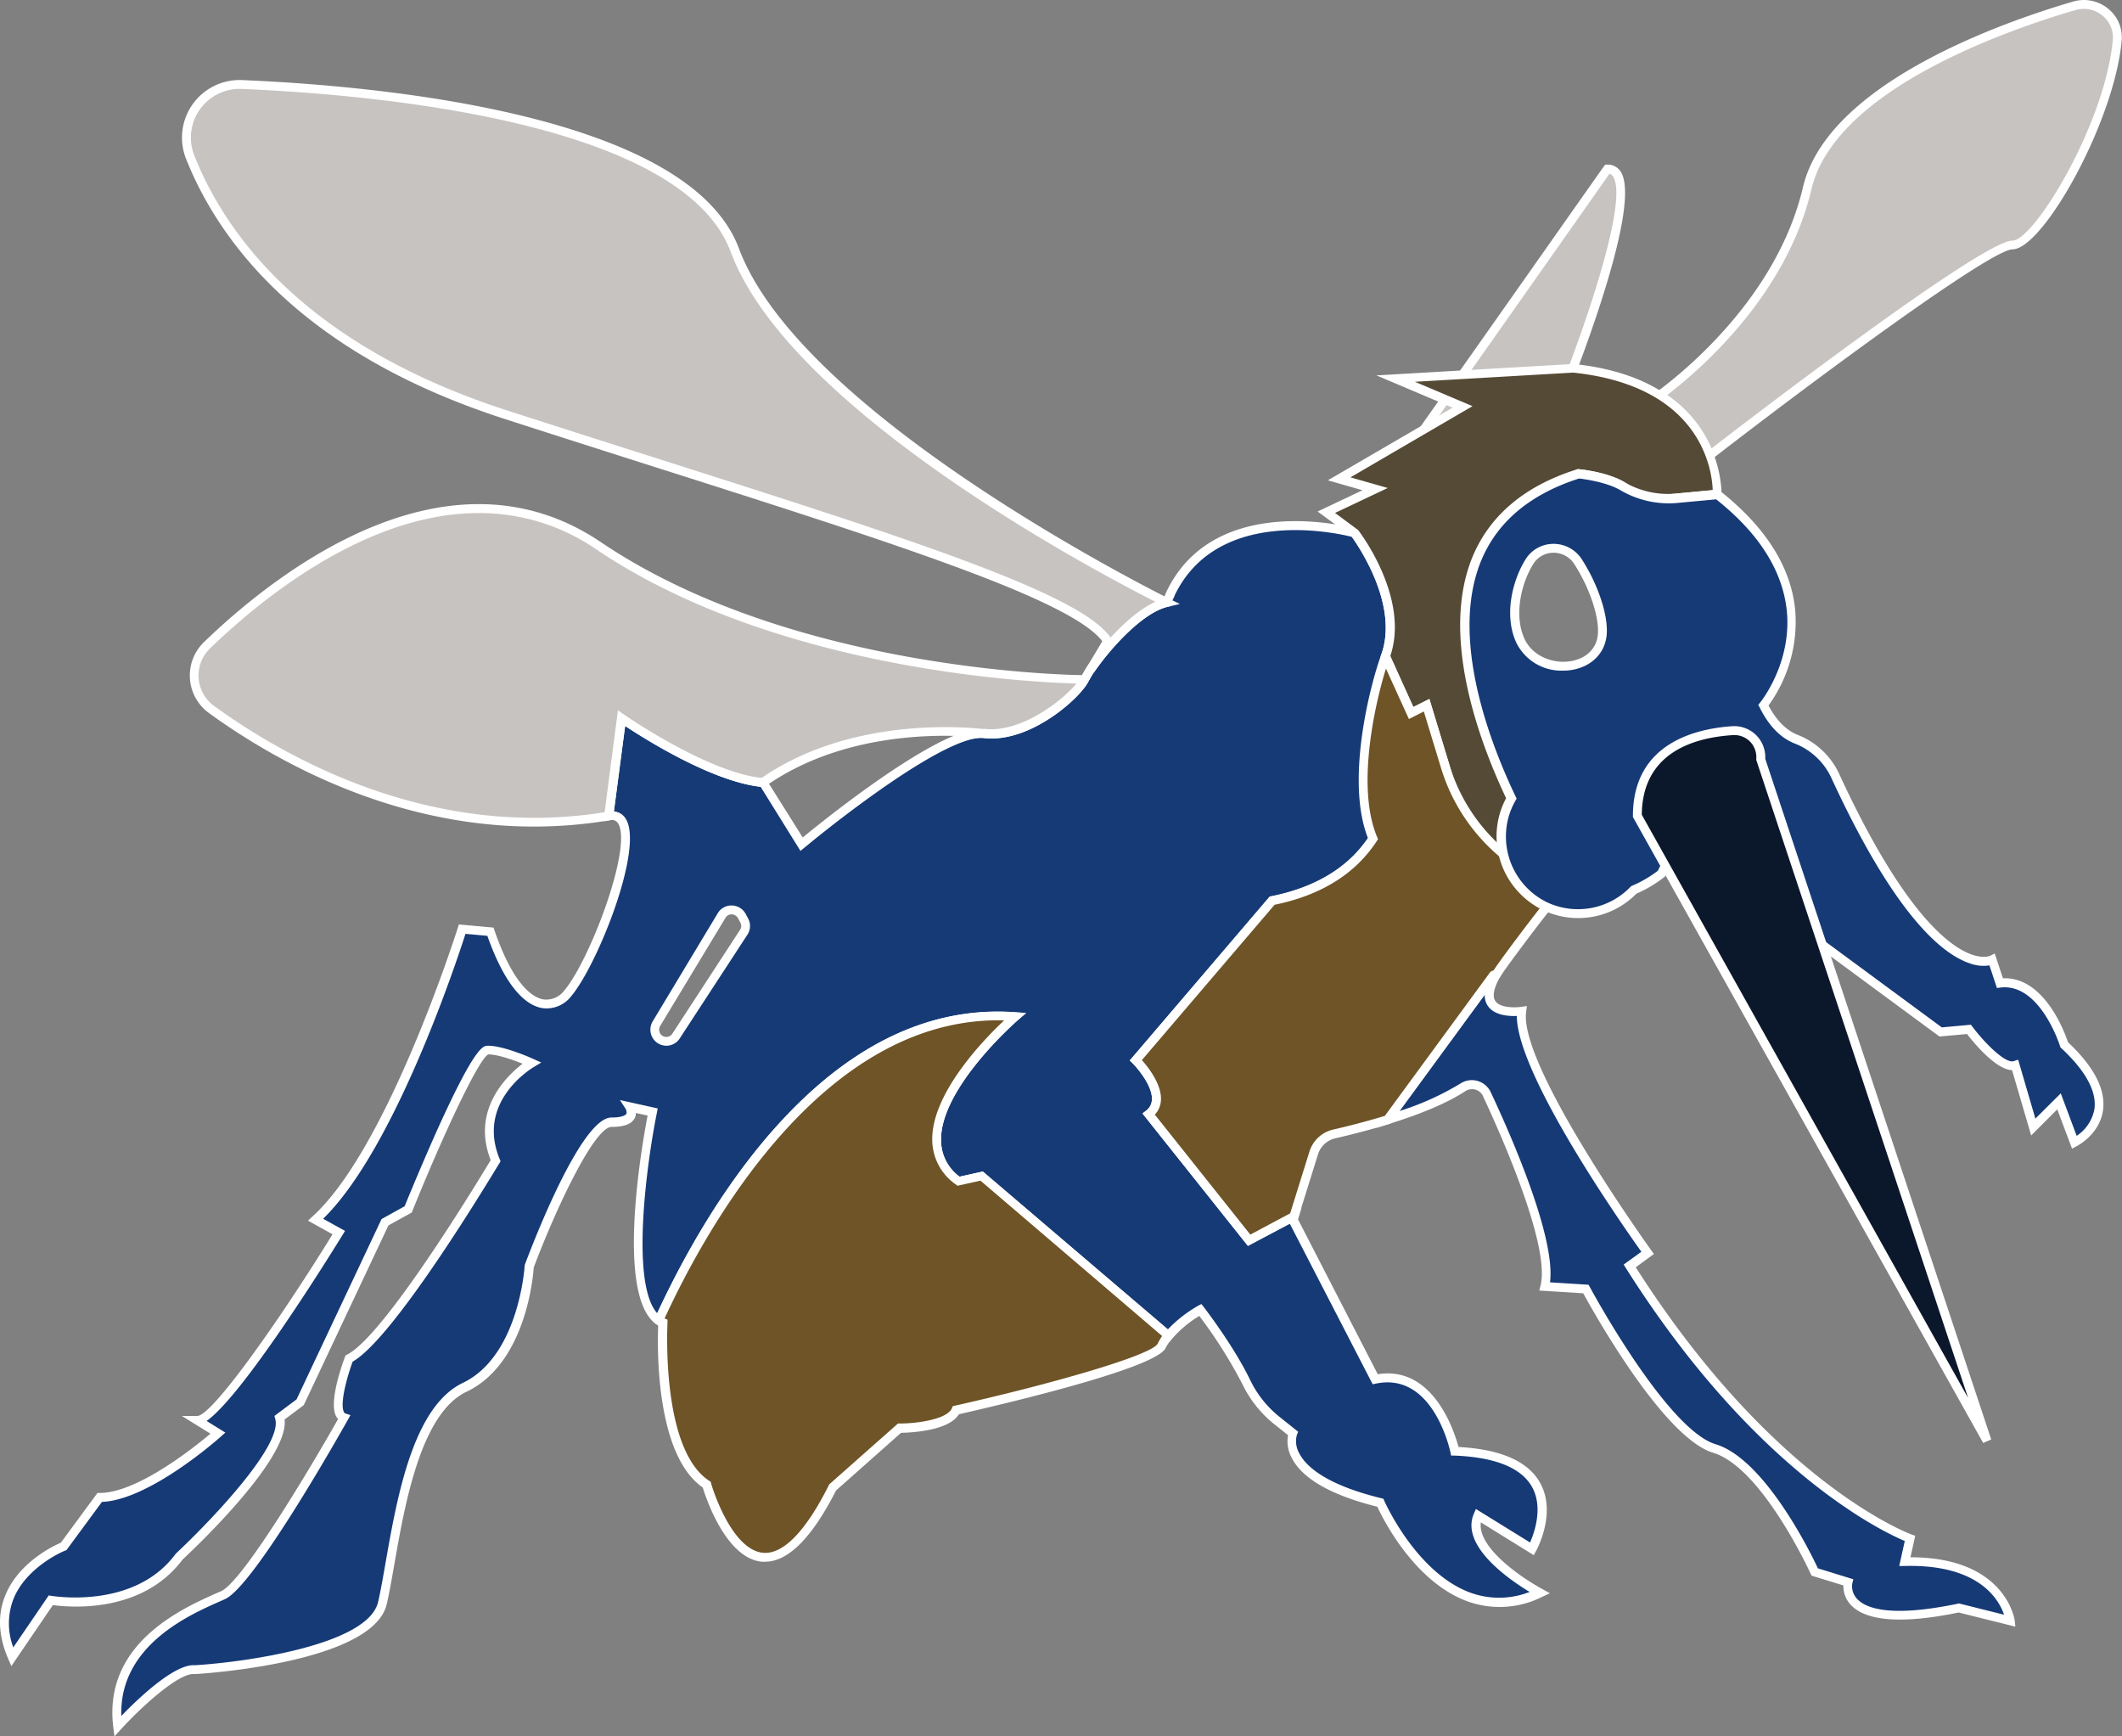 <svg xmlns="http://www.w3.org/2000/svg" viewBox="0 0 478.95 391.87"><rect x="0" y="0" width="478.95" height="391.87" fill="#808080" stroke="none"/><title>Chasme</title><g id="a5b2bcbc-4fb0-4e7d-adc1-f8708e24e5e3" data-name="Layer 2"><g id="a457d46e-440d-4980-a710-8b6edadf7f30" data-name="Layer 1"><path d="M350.86,93.64l-34.12,9.82c13.42-18.87,46-65.32,46-65.32C373.84,38,350.86,93.64,350.86,93.64Z" style="fill:#c7c3c1"/><path d="M314.27,105.21l1.66-2.33C329.19,84.23,361.64,38,362,37.57l.3-.42h.51a3.45,3.45,0,0,1,2.94,1.51c5.4,7.92-11.93,50.54-13.92,55.37l-.19.45Zm49-66c-3.34,4.76-30.74,43.75-44.06,62.52l30.91-8.9c7.64-18.6,17.54-47.75,13.94-53A1.37,1.37,0,0,0,363.27,39.19Z" style="fill:#fff"/><path d="M333.58,342l12.17,7.54s11.61-20.89-17.4-22.05c0,0-4.06-19.16-18-16.26l-18.56-36,.22-.74-10.09,5.37-22.64-28.43c5.23-4.06-2.9-12.19-2.9-12.19l30.75-36c11.49-2.27,18.55-7.55,22.76-14,3.65,8.64,12.46,12.86,31,4.74a31.11,31.11,0,0,1-4.4-18l-6.39,9.87L322,159.17l-3.49,1.74-5.77-12.66,0-.11c4.64-12.77-7-27.85-7-27.85s-30.87-8.82-41.58,13.84v.1c-.29.6-.54,1.11-.8,1.74-6.36,1.47-14,10.38-17.23,15.21-.12.19-.24.36-.34.53l-1,1.67c-1.74,3.48-12.77,13.35-22.64,12.19a8.48,8.48,0,0,0-2.87.24l-.39.1c-11.12,2.86-33.64,21.07-37.4,24.19-.36.27-.55.43-.55.43l-8.69-13.93c-12.77-1.18-31.94-14.53-31.94-14.53l-2.89,22.06c10.14-1.7-2.66,32.19-9.28,40.05-3.6,4.26-11,4.64-17.42-13.93l-6.38-.58s-15.67,49.92-33.09,65.59l5.24,2.89s-26.12,42.37-31.94,42.37l4.66,2.9S33,337.93,22.5,337.93l-8.13,11s-19.15,7.55-11.61,25l8.71-12.76s19.15,3.47,29-9.88c0,0,24.95-23.2,22.64-31.33l4.63-3.48,19.15-40.62,5.23-2.9s14.51-36,18-36,9.87,2.9,9.87,2.9-13.93,8.13-8.13,22.06c0,0-23.78,40-33.08,44.68,0,0-4.63,12.19-1.16,13.35,0,0-20.9,37.15-27.27,40.05s-26.12,10.45-23.8,29.59c0,0,12.19-13.35,17.4-12.77,0,0,39.47-2.32,42.37-15.08s5.23-42.37,18.58-48.75,14.51-27.27,14.51-27.27S131.61,253.2,138,253.2s4.07-3.48,4.07-3.48l5.22,1.16s-8.22,40.49,1.41,47.07c10.93-23.94,38.16-71.61,80.42-68.55,0,0-29,24.95-12.77,37.14l5.22-1.16,42.16,36a27.84,27.84,0,0,1,7.18-5.83s6.68,8.66,10.34,16.25a25.12,25.12,0,0,0,6.93,8.71l3.63,2.9s-4.08,9.87,19.72,15.67c0,0,13.35,30.77,36,20.32C347.51,359.41,330.09,350.12,333.58,342ZM167.89,210.4l-15.28,23.43a2.63,2.63,0,0,1-4.45-2.8l14.73-24.41a2.64,2.64,0,0,1,4.57.1l.53,1A2.58,2.58,0,0,1,167.89,210.4Z" style="fill:#163a76"/><path d="M25.83,391.87l-.27-2.17C23.28,370.88,41.15,363,48.78,359.59l1.16-.51c4.87-2.21,20.26-28,26.37-38.83a3.06,3.06,0,0,1-.52-.77c-1.6-3.38,1.69-12.24,2.07-13.24l.14-.37.35-.17c8.42-4.21,29.83-39.59,32.4-43.88-4.42-11.36,3.64-19,7.19-21.76-2-.82-5.54-2.08-7.73-2.11-2.25,1.1-10.45,18.78-17.14,35.36l-.13.33-5.27,2.91L68.56,317.11l-4.33,3.25c1.08,8.83-20.17,28.95-23,31.58C32,364.31,15.47,362.73,11.94,362.23L2.56,376l-.72-1.67c-2.23-5.15-2.43-10-.61-14.38,3.08-7.43,10.9-11.11,12.5-11.79L22,336.93h.5c8.49,0,21.33-10.28,25-13.38l-6.46-4h3.49c3.25,0,18-20.69,30.53-41l-5.54-3.07,1-.94c17-15.31,32.65-64.64,32.81-65.14l.24-.77,7.82.71.21.62c4.34,12.58,8.73,15.16,11,15.58a5.06,5.06,0,0,0,4.76-2c5.82-6.91,15.33-32.14,12.21-37.61a1.67,1.67,0,0,0-2-.8l-1.33.22,3.29-25,1.35.94c.19.13,19.09,13.21,31.45,14.35l.49.05L181.18,189c3.78-3.1,26.06-21.17,37.45-24.1l.4-.1a9.65,9.65,0,0,1,3.23-.27c9.06,1.07,19.9-8.2,21.62-11.64l1-1.73.23-.35.13-.21c3.14-4.62,10.68-13.62,17.35-15.51.17-.39.35-.75.53-1.13v-.1l.1-.2c10.94-23.15,42.44-14.47,42.76-14.38l.32.09.2.27c.48.62,11.65,15.39,7.23,28.43L319,159.56l3.63-1.81,7.83,25.77,7.41-11.44-.35,4c-.5,5.67.94,11.54,4.27,17.44l.54,1-1,.45c-10.17,4.46-18.27,5.55-24,3.24a14.41,14.41,0,0,1-7.49-6.91c-4.88,6.58-12.29,10.93-22.06,12.92l-29.95,35.05c1.38,1.55,4.53,5.5,4.3,9.08a5.1,5.1,0,0,1-1.38,3.24l21.54,27.06,11.48-6.11-.8,2.65,18,34.95c12.5-2,17.27,12.85,18.23,16.42,9.48.5,15.67,3.21,18.39,8.05,3.82,6.79-.71,15.09-.9,15.44l-.51.92-11.94-7.4c-.83,5.77,9.47,12.68,13.8,15l1.78,1-1.83.85a21.34,21.34,0,0,1-17.05.87c-11.82-4.51-18.79-18.48-20.07-21.25-10.42-2.6-16.92-6.32-19.33-11.05a7.85,7.85,0,0,1-.82-5.1l-3.12-2.49a26.08,26.08,0,0,1-7.2-9.06,107.47,107.47,0,0,0-9.71-15.36,25.92,25.92,0,0,0-6.14,5.14l-.64.8-42.56-36.35-5.18,1.15-.37-.28a12.32,12.32,0,0,1-5.33-9.77c-.36-10.6,11.58-22.91,16.24-27.29-.44,0-.89,0-1.34,0-40.18,0-66.2,47.29-75.71,68.1l-.49,1.08-1-.67c-9.32-6.37-3.24-40.75-2-47.13l-2.64-.58a2.54,2.54,0,0,1-.3,1.21c-.69,1.3-2.39,1.93-5.18,1.93-3.91,0-12.61,18.5-17.58,31.72-.14,2.1-1.81,21.61-15.07,28C95,318.83,91.38,339.43,89,353.06c-.6,3.45-1.13,6.43-1.69,8.89-3,13.35-41.63,15.76-43.28,15.86h-.17c-3.43-.38-12,7.43-16.55,12.45ZM79.6,307.29c-1.3,3.53-2.9,9.43-2,11.33.12.27.25.34.35.37l1.15.38-.59,1.06C76.35,324.26,57.26,358,50.77,360.9l-1.18.52c-6.91,3.06-22.69,10-22.21,25.83,3.58-3.7,12-11.82,16.6-11.44,10.83-.65,39.14-4.46,41.37-14.31.55-2.4,1.07-5.36,1.67-8.79,2.61-14.87,6.19-35.24,17.46-40.63,12.67-6.07,13.93-26.23,13.94-26.43l.06-.29c2.08-5.54,12.78-33.16,19.51-33.16,2.73,0,3.3-.66,3.41-.87s-.07-.9-.18-1.07l-1.3-2,8.53,1.89-.19,1c-2.15,10.59-6.09,38.37.08,45.23,5.71-12.29,15.07-29.4,28.08-43.44,16.29-17.59,34-25.83,52.76-24.47l2.42.17-1.84,1.58c-.18.16-17.75,15.43-17.36,27.36a10.24,10.24,0,0,0,4.18,8l5.25-1.17L263.61,300a29.73,29.73,0,0,1,6.81-5.31l.75-.4.52.67c.27.36,6.79,8.83,10.45,16.42a24,24,0,0,0,6.65,8.37l4.22,3.37-.29.69a5.5,5.5,0,0,0,.58,4.26c1.52,2.9,6,7,18.46,10.05l.48.12.2.46c.07.16,7.08,16,19.16,20.63a18.91,18.91,0,0,0,13.65-.06c-4.52-2.73-15.72-10.38-12.59-17.65l.46-1.07,12.22,7.56c1-2.23,3-8,.44-12.55-2.43-4.32-8.31-6.69-17.47-7.06l-.78,0-.16-.76c-.16-.74-4-18.16-16.8-15.49l-.75.15-18.7-36.23-9.46,5-23.79-29.88.8-.62A3.24,3.24,0,0,0,260,248.2c.19-3-3.08-6.95-4.35-8.23l-.65-.65.6-.7,31-36.26.34-.06c10.1-2,17.54-6.56,22.11-13.57l1-1.57.73,1.73a13,13,0,0,0,7.15,7.44c5.08,2,12.32,1.08,21.5-2.79a33,33,0,0,1-4.06-14l-5.65,8.72-8.4-27.62L318,162.27l-6.38-14.14.12-.33c4.07-11.19-5.13-24.59-6.61-26.64-3.26-.82-30.26-7-40,13.2v.1l-.2.41c-.24.5-.45.94-.67,1.48l-.2.48-.5.11c-5.74,1.33-13.09,9.58-16.64,14.8l-.13.21a3.16,3.16,0,0,0-.18.27l-1,1.67c-1.79,3.58-13.08,13.91-23.62,12.67a7.77,7.77,0,0,0-2.53.22l-.37.1c-11.53,3-36,23.13-37,24-.36.28-.54.42-.54.43l-.88.72-9-14.48c-11-1.25-26-10.7-30.56-13.73l-2.54,19.29a3.47,3.47,0,0,1,2.76,1.83c3.9,6.82-6.49,32.85-12.41,39.89a7,7,0,0,1-6.65,2.66c-3.2-.6-7.9-3.93-12.27-16.29l-4.94-.45C103,217.21,89,259.41,72.93,275.05l4.95,2.74-.55.89c-4,6.49-22.72,36.44-30.7,42l4.23,2.63-1,.89c-.66.6-16.15,14.32-26.85,14.75l-8,10.87-.26.11c-.09,0-8.64,3.49-11.67,10.82A15.33,15.33,0,0,0,3,371.78l8-11.73.64.11c.18,0,18.66,3.2,28-9.48l.13-.14c6.81-6.34,24.12-24.14,22.35-30.33l-.18-.66,5-3.74,19.18-40.69,5.21-2.89c.69-1.7,4-9.75,7.57-17.7C107.31,236,109.07,236,110.13,236c3.65,0,10,2.86,10.28,3l1.76.79-1.66,1c-.54.32-13.1,7.87-7.72,20.81l.19.47-.25.43C111.76,264,89.26,301.82,79.6,307.29ZM150.43,236a3.71,3.71,0,0,1-1.64-.38,3.64,3.64,0,0,1-1.48-5.11L162,206.1a3.57,3.57,0,0,1,3.19-1.75,3.62,3.62,0,0,1,3.11,1.89l.53,1a3.57,3.57,0,0,1-.14,3.71l-15.28,23.42A3.57,3.57,0,0,1,150.43,236Zm14.71-29.66a1.61,1.61,0,0,0-1.39.79L149,231.55a1.64,1.64,0,0,0,.66,2.29,1.64,1.64,0,0,0,2.09-.55l15.28-23.44a1.58,1.58,0,0,0,.07-1.65l-.54-1a1.63,1.63,0,0,0-1.4-.84Z" style="fill:#fff"/><path d="M453.7,365.78l-11.59-2.9c-27.87,5.82-25-5.79-25-5.79l-7.55-2.32s-11-24.38-22.64-27.86-29-36-29-36l-9.27-.58c2.28-9.17-8.46-33.53-13.08-43.37a3.71,3.71,0,0,0-5.4-1.55c-4.55,3-11,5.44-17,7.3l23.89-32.6.75-.34c-5.92,10.16,5.63,8.46,5.63,8.46-1.74,12.77,28.43,54.55,28.43,54.55l-4.06,2.92c31.92,50.48,63.27,61.51,63.27,61.51l-1.16,5.21C452,351.85,453.7,365.78,453.7,365.78Z" style="fill:#163a76"/><path d="M454.88,367.11l-12.79-3.2c-12.58,2.6-20.74,2-24.27-1.63a6.13,6.13,0,0,1-1.75-4.48l-7.19-2.21-.19-.41c-.11-.24-11-24-22-27.31-11.2-3.38-27-31.72-29.34-36l-9.92-.62.29-1.17c2.26-9.1-9.39-35-13-42.7a2.67,2.67,0,0,0-1.7-1.47,2.77,2.77,0,0,0-2.26.33c-3.94,2.59-9.75,5.08-17.26,7.41l-2.89.9,25.83-35.25,3.85-1.75-1.59,2.71c-1.52,2.61-1.93,4.57-1.19,5.66,1.08,1.61,4.56,1.49,5.81,1.31l1.31-.19-.17,1.31c-1.67,12.23,27.95,53.42,28.25,53.84l.59.81-4.1,3c31.15,48.87,61.94,60.19,62.25,60.3l.83.3-1.08,4.85h.06c21.44,0,23.45,14.09,23.47,14.24Zm-12.75-5.25,10.2,2.55c-1.16-3.42-5.66-11.42-22.38-11l-1.28,0,1.25-5.64c-5.21-2.19-34.08-15.92-62.95-61.59l-.5-.8,4-2.88c-4.2-5.89-28.1-40-28.11-53.22-1.82.08-5.07-.1-6.55-2.27a4.25,4.25,0,0,1-.69-2.62l-19.32,26.37a62.66,62.66,0,0,0,13.83-6.23,4.71,4.71,0,0,1,6.86,2c4.55,9.69,14.67,32.69,13.36,42.87l8.7.54.27.49c.17.32,17.35,32.17,28.42,35.51s21.51,24.63,23.07,28l8,2.47-.23.92a4.12,4.12,0,0,0,1.17,3.6c2.11,2.16,7.75,4.08,22.62,1Z" style="fill:#fff"/><path d="M477.91,9.16c-1.74,18.67-17.85,46.14-23.63,46.14-6.78,0-65.58,45.35-68.38,47.51a27.06,27.06,0,0,0-11.35-13.6c6.7-4.93,27.5-22,33.31-46.68,5.34-22.68,43-36.14,60.35-41.22A7.56,7.56,0,0,1,477.91,9.16Z" style="fill:#c7c3c1"/><path d="M385.45,104.43l-.48-1.27a26,26,0,0,0-11-13.1l-1.25-.78L374,88.4c6.26-4.61,27.15-21.55,32.93-46.1C412.38,19,451.41,5.18,467.93.35A8.63,8.63,0,0,1,475.87,2a8.29,8.29,0,0,1,3,7.27c-1.72,18.45-17.83,47-24.63,47-4.86,0-44.15,29-67.76,47.3Zm-9.16-15.28a27.85,27.85,0,0,1,10,12.06c8.4-6.48,61.1-46.91,67.94-46.91,4.81,0,20.86-26.16,22.64-45.23h0a6.34,6.34,0,0,0-2.32-5.54,6.65,6.65,0,0,0-6.11-1.26C452.31,7,414.09,20.43,408.84,42.76,403.22,66.63,383.78,83.43,376.29,89.15Z" style="fill:#fff"/><path d="M263.72,301.39a12.66,12.66,0,0,0-1.54,2.3c-2.32,4.64-46.42,14.51-46.42,14.51C214,322.26,203,322.26,203,322.26L187.9,335.61c-18,36-28.43-.58-28.43-.58-11.61-7.54-9.87-36.57-9.87-36.57a4.46,4.46,0,0,1-.91-.51c10.93-23.94,38.16-71.61,80.42-68.55,0,0-29,24.95-12.77,37.14l5.22-1.16Z" style="fill:#6e5427"/><path d="M172.67,352.45c-.24,0-.47,0-.7,0-8.09-.75-12.61-14.31-13.36-16.76-10.78-7.47-10.24-32.12-10.05-36.6-.16-.1-.32-.2-.47-.31l-.64-.49.33-.73c5.65-12.36,15.2-30.15,28.64-44.66,16.29-17.59,34-25.83,52.76-24.47l2.42.17-1.84,1.58c-.18.16-17.75,15.43-17.36,27.36a10.22,10.22,0,0,0,4.18,8l5.25-1.17,43.29,37-.63.76a11.72,11.72,0,0,0-1.42,2.12c-2.36,4.72-38.25,13-46.64,14.92-2.27,3.77-10.9,4.15-13.06,4.19l-14.66,13C183.3,347,177.91,352.45,172.67,352.45ZM150,297.54h0l.66.27,0,.71c0,.28-1.57,28.54,9.42,35.67l.32.2.1.36c0,.15,4.38,15,11.73,15.68,4.53.41,9.65-4.86,14.85-15.27l.09-.17.14-.13,15.37-13.6H203c4,0,10.78-.94,11.85-3.45l.2-.47.5-.11c21.45-4.81,44.43-11.35,45.75-14a13.42,13.42,0,0,1,1-1.72l-41-35.06-5.18,1.15-.37-.28a12.32,12.32,0,0,1-5.33-9.77c-.36-10.6,11.58-22.9,16.24-27.29-.44,0-.9,0-1.34,0C185.66,230.26,159.79,276.32,150,297.54Z" style="fill:#fff"/><path d="M244.78,153.38c-1.74,3.47-12.77,13.35-22.64,12.19a8.48,8.48,0,0,0-2.87.24,7.92,7.92,0,0,1,2.24-.33c-4.3-.48-29.69-2.66-49.27,11.12-12.77-1.18-31.94-14.53-31.94-14.53l-2.89,22.06c-40.58,6.84-74.54-13-89.66-24a9.47,9.47,0,0,1-1-14.47c15.73-15.23,53.94-45.69,88.36-22.44C179.77,153.38,244.78,153.38,244.78,153.38Z" style="fill:#c7c3c1"/><path d="M120.51,186.54c-32.64,0-59.27-15.4-73.35-25.62a10.48,10.48,0,0,1-1.13-16c15.21-14.71,54.38-46.36,89.62-22.55,43.92,29.66,108.48,30,109.13,30h1.61l-.72,1.44c-1.82,3.65-13.13,14-23.65,12.74a7.77,7.77,0,0,0-2.53.22l-.12-.49c-7.67-.58-29.39-.95-46.56,11.13l-.3.21-.37,0c-11-1-26.42-10.71-31.06-13.78L138.3,185l-.73.12A103,103,0,0,1,120.51,186.54ZM108,115.79c-25.58,0-49.57,19.87-60.62,30.57a8.48,8.48,0,0,0,.92,12.94c16.1,11.7,48.91,30.29,88.17,24l3-23,1.35.94c.18.13,18.73,13,31.09,14.32C191.61,162,216.76,164,221.62,164.49v0c.23,0,.44,0,.65,0,8,.93,17.4-6.18,20.67-10.23-11-.29-68.18-3.15-108.4-30.31A46.47,46.47,0,0,0,108,115.79Z" style="fill:#fff"/><path d="M263.34,136c-6.36,1.47-14,10.38-17.23,15.21l3.88-6.51c-7.53-11.61-62.09-27.28-135.8-51.08C67.51,78.52,49.69,52.5,42.91,35.45A12,12,0,0,1,54.55,19.07c31.52,1.31,100.18,7.6,111.29,37.39C180.35,95.34,263.34,136,263.34,136Z" style="fill:#c7c3c1"/><path d="M246.93,151.74l-1.68-1.08,3.55-5.95c-7.21-9.44-47-22.13-101.81-39.57-10.6-3.38-21.57-6.87-33.11-10.6-46-14.86-64.5-40.13-71.9-58.72A13,13,0,0,1,54.59,18.07c29.93,1.25,100.77,7.45,112.19,38,14.2,38.07,96.18,78.56,97,79l2.53,1.24-2.74.63C257.83,138.27,250.48,146.52,246.93,151.74ZM54.05,20.06a11,11,0,0,0-10.21,15C51.07,53.27,69.21,78,114.49,92.64,126,96.36,137,99.85,147.6,103.23c57.75,18.4,96.06,30.6,103.07,40.65,3-3.25,6.6-6.47,10.11-8.07-13.36-6.77-82.52-43.21-95.87-79C153.91,27.34,84,21.3,54.51,20.07Z" style="fill:#fff"/><path d="M330.09,185.86,322,159.17l-3.5,1.74-5.76-12.67,0-.09c4.63-12.77-7-27.85-7-27.85l-6.37-4.66,11-5.22-8.11-2.31,27.85-16.25L315,85.47l40-2.32c33.66,3.48,32.5,28.43,32.5,28.43L369,113.32c-.58-5.21-12.77-6.37-12.77-6.37-54.56,33.08-2.32,76-2.32,76-2.12,1.11-10.28,13.68-12.19,14.51Z" style="fill:#544a35"/><path d="M341.47,198.67l-12.26-12.28-.07-.24-7.77-25.56L318,162.26l-6.38-14.09.13-.36C315.94,136.27,306,122.39,305,121l-7.61-5.56,10.14-4.8-7.82-2.24L327.87,92l-17.2-7.28,44.41-2.58h.08c34.19,3.54,33.4,29.22,33.39,29.48l0,.87-20.41,1.91-.11-1c-.39-3.47-8.34-5.09-11.55-5.45-15.06,9.21-23.14,20-24,32.14-1.61,22.3,21.86,41.88,22.09,42.08l1.17,1-1.34.7c-.86.45-3.73,4.27-5.83,7.07-3.63,4.83-5.34,7-6.42,7.47ZM331,185.33l10.81,10.83a81.46,81.46,0,0,0,5.13-6.43,73.3,73.3,0,0,1,5.42-6.77c-4.5-4-23.42-22-21.91-43,.92-12.89,9.42-24.3,25.26-33.9l.29-.17.33,0c1.25.12,11.7,1.26,13.45,6.3l16.79-1.58c-.15-4.38-2.45-23.48-31.52-26.52l-35.69,2.07,13,5.5-27.55,16.07,8.41,2.4-11.89,5.63,5.22,3.87c.48.62,11.66,15.38,7.25,28.42L319,159.55l3.62-1.81Z" style="fill:#fff"/><path d="M349.73,203.9c-2,2.37-11,14.19-11.92,15.88l-.75.34-23.89,32.6c-4.72,1.45-9.13,2.54-12.05,3.2a6.35,6.35,0,0,0-4.64,4.3L292,274.52l-10.09,5.37-22.64-28.43c5.23-4.06-2.9-12.19-2.9-12.19l30.75-36c11.49-2.27,18.55-7.55,22.76-14-5.25-12.39.16-33.91,2.78-41.14l0,.11,5.77,12.66,3.49-1.74,4.18,13.76A41.65,41.65,0,0,0,340.88,194h0Z" style="fill:#6e5427"/><path d="M281.66,281.17l-23.79-29.88.8-.62A3.26,3.26,0,0,0,260,248.2c.19-3-3.08-6.95-4.35-8.23l-.65-.65,31.58-37,.34-.06c9.88-2,17.22-6.37,21.83-13.13-5.12-13,.54-34.7,3-41.37l1-2.7.93,2.78L319,159.56l3.63-1.81,4.52,14.89a40.31,40.31,0,0,0,14.37,20.58l.14.13,9.44,10.54-.57.66c-2.09,2.42-10.92,14.18-11.81,15.73l-.16.28-.81.36-23.92,32.66-.32.09c-4.82,1.48-9.26,2.57-12.13,3.23a5.31,5.31,0,0,0-3.9,3.62l-4.59,14.69Zm-21-29.61,21.54,27.06,9-4.79,4.34-13.91a7.32,7.32,0,0,1,5.37-5c2.77-.63,7-1.68,11.66-3.09l23.85-32.54.71-.32c1.49-2.33,8.68-11.87,11.29-15.08l-8.21-9.16a42.25,42.25,0,0,1-15-21.54l-3.84-12.62L318,162.27l-5.18-11.38c-2.61,8.39-6.69,26.91-2,38l.21.49-.29.45c-4.83,7.39-12.59,12.22-23.06,14.36l-29.95,35.05c1.38,1.55,4.53,5.5,4.3,9.08A5.1,5.1,0,0,1,260.65,251.56Z" style="fill:#fff"/><path d="M465.89,235.79s-4.63-15.09-14.5-13.93l-1.74-5.23s-13.1,6.81-35.33-41.31a16.25,16.25,0,0,0-8.83-8.44c-2.39-.92-5.16-3-7.5-7.71,0,0,19.74-23.8-10.43-47.58l-9.55.89a20.7,20.7,0,0,1-12-2.85c-3.78-2.13-9.77-2.69-9.77-2.69-38.7,12.19-24.61,53.36-15.12,73.24a17.18,17.18,0,0,0-2.28,8.6,17.4,17.4,0,0,0,9.8,15.66c.38.18.75.35,1.14.51a17.44,17.44,0,0,0,19-4.11,27.59,27.59,0,0,0,6.24-3.67c1.17-2.29,2.42-5,3.67-8L438,232.89l6.39-.58s7,9.27,10.43,8.11l4.08,13.93,5.79-5.79,3.48,9.27S482.14,250.88,465.89,235.79ZM361.64,143.27c-.87,8.81-14.51,9.49-18.39,1.55-2.82-5.78-.91-13.54,2-18.09a6.52,6.52,0,0,1,11,0C359.67,132.13,362.07,139,361.64,143.27Z" style="fill:#163a76"/><path d="M467.67,259.22l-3.33-8.86-5.89,5.89-4.31-14.73c-3.64-.13-8.54-6.06-10.17-8.16l-6.22.56L379.11,190.7c-1.16,2.7-2.24,5-3.21,6.93l-.1.19-.17.13a28.56,28.56,0,0,1-6.28,3.73,18.41,18.41,0,0,1-20,4.19c-.41-.16-.81-.34-1.22-.54a18.51,18.51,0,0,1-10.35-16.55,18.21,18.21,0,0,1,2.16-8.64c-6.19-13.08-15.1-37.15-7.36-55,4-9.12,11.81-15.58,23.3-19.2l.2-.06.2,0c.25,0,6.24.61,10.16,2.82a19.59,19.59,0,0,0,11.46,2.72l9.94-.92.32.24c10.25,8.09,16,17.07,17,26.69a32.11,32.11,0,0,1-6,21.79c1.82,3.42,4.07,5.66,6.68,6.66a17.23,17.23,0,0,1,9.38,9c14.49,31.37,24.95,38.88,29.9,40.57,2.64.9,4,.27,4.05.27l1.05-.54,1.86,5.6c9.37-.4,14,12.37,14.68,14.43,5.91,5.55,8.57,10.73,7.9,15.39-.78,5.44-5.8,8-6,8.11Zm-2.54-12.47,3.59,9.59a9.24,9.24,0,0,0,4-6c.57-4-1.95-8.66-7.48-13.8l-.19-.18-.08-.26c-.05-.14-4.51-14.28-13.44-13.23l-.81.1-1.69-5.1a8.93,8.93,0,0,1-4.52-.49c-6.41-2.19-17-11.18-31.07-41.62a15.15,15.15,0,0,0-8.28-7.93c-3.23-1.24-5.93-4-8-8.19l-.3-.58.42-.51c.07-.08,7.24-8.91,6-20.86-1-9-6.32-17.38-15.93-25l-9.15.85a21.63,21.63,0,0,1-12.62-3c-3.18-1.79-8.13-2.43-9.17-2.55-10.81,3.45-18.17,9.52-21.87,18-7.52,17.3,1.5,41.11,7.54,53.76l.23.48-.26.46a16.17,16.17,0,0,0-2.15,8.1A16.5,16.5,0,0,0,349,203.54c.36.17.7.33,1.07.48a16.45,16.45,0,0,0,17.94-3.87l.14-.15.18-.08a27,27,0,0,0,5.85-3.4c1.06-2.09,2.25-4.7,3.54-7.76l.5-1.17,60.06,44.27,6.57-.6.34.45c2.63,3.51,7.41,8.39,9.32,7.77l1-.33,3.89,13.3Zm-112.35-95.4a11.33,11.33,0,0,1-10.43-6.09c-3-6.15-1.05-14.19,2-19.06a7.38,7.38,0,0,1,6.23-3.46h.06a7.58,7.58,0,0,1,6.36,3.44c3.75,5.8,6.06,12.87,5.63,17.19-.4,4-3.34,7-7.68,7.79A12,12,0,0,1,352.78,151.35Zm-2.13-26.61h0a5.36,5.36,0,0,0-4.56,2.52c-2.86,4.56-4.44,11.9-1.9,17.12,2,4,6.75,5.49,10.45,4.81,3.48-.62,5.74-2.88,6-6h0c.38-3.85-1.85-10.54-5.32-15.9A5.57,5.57,0,0,0,350.65,124.74Z" style="fill:#fff"/><path d="M369.56,184.13l78.93,141L397.42,171.37h0a6,6,0,0,0-6.36-6.48C382.65,165.44,369.56,168.78,369.56,184.13Z" style="fill:#0b182b"/><path d="M447.62,325.65,368.56,184.39v-.26c0-16.32,14.06-19.69,22.44-20.24a7,7,0,0,1,7.43,7.35l51,153.61ZM370.56,183.87,444.22,315.5l-47.82-144,0-.21a5,5,0,0,0-1.38-3.9,5,5,0,0,0-3.91-1.49C381.8,166.5,370.7,170.13,370.56,183.87Z" style="fill:#fff"/></g></g></svg>